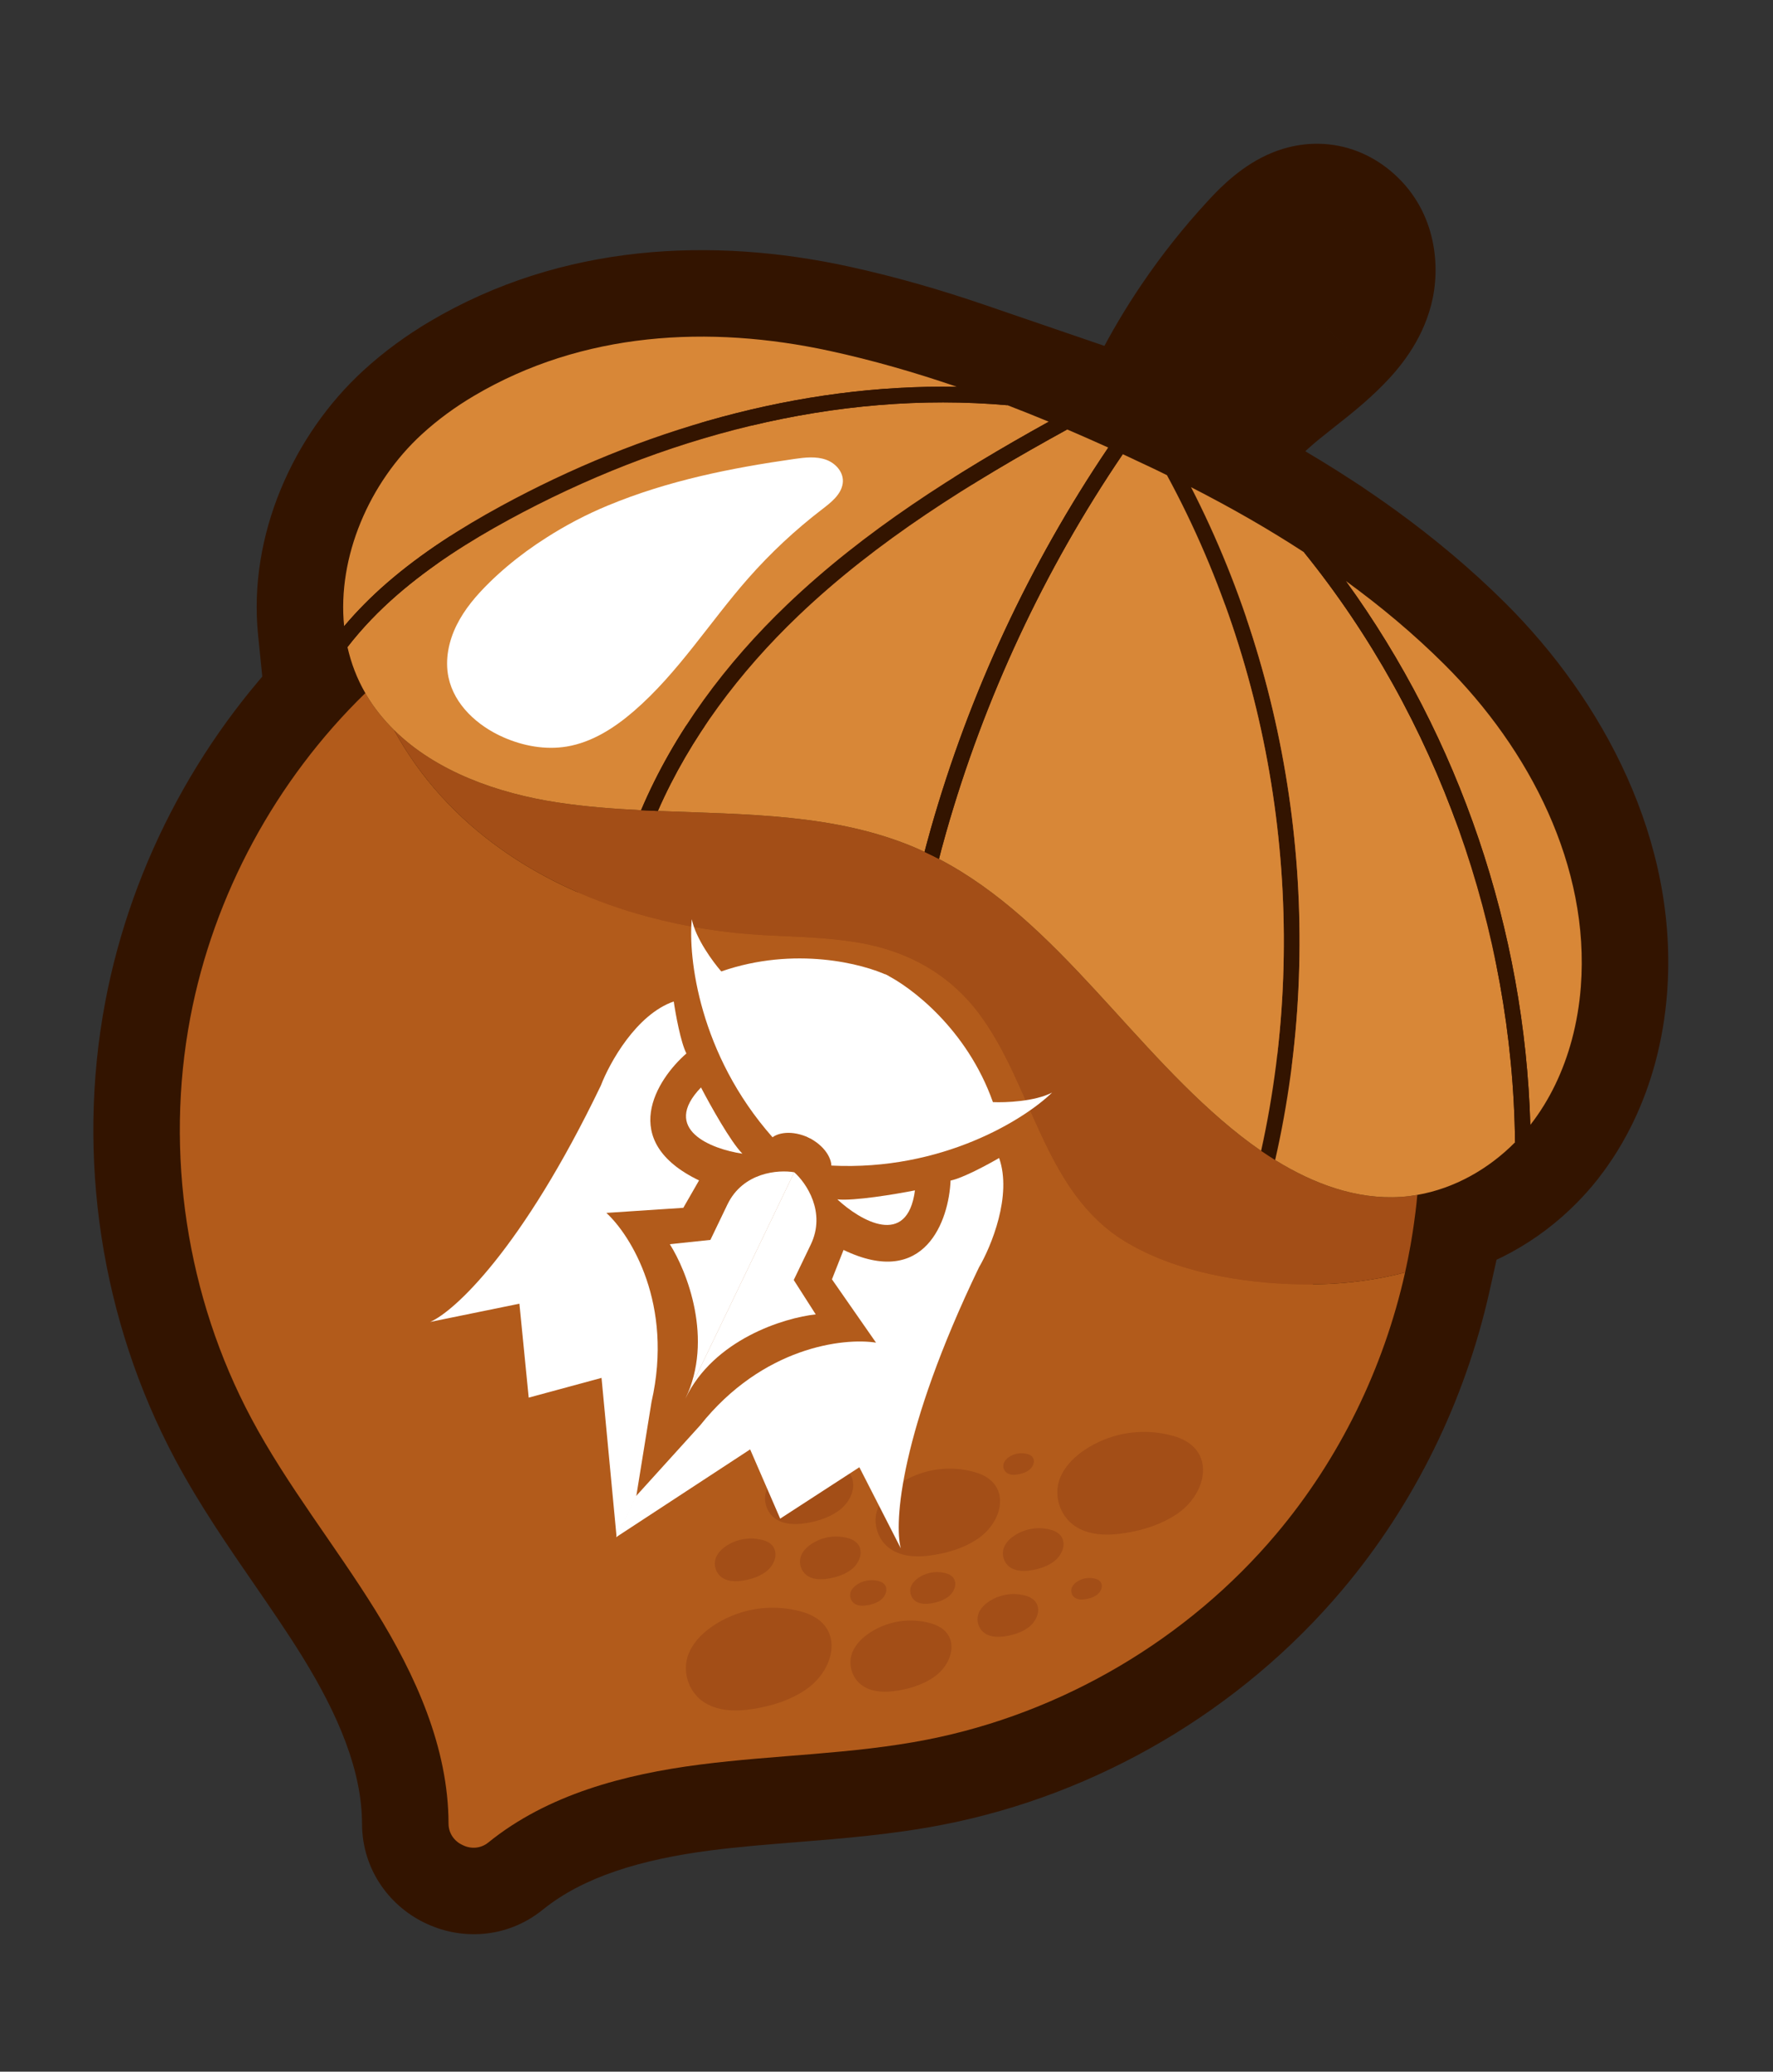 <svg width="107" height="125" viewBox="0 0 107 125" fill="none" xmlns="http://www.w3.org/2000/svg">
<rect x="0" y="0" width="107" height="125" fill="#333333" stroke="none"/>
<mask id="path-1-outside-1_1_4300" maskUnits="userSpaceOnUse" x="-7.208" y="-7.348" width="120.631" height="139.015" fill="black">
<rect fill="white" x="-7.208" y="-7.348" width="120.631" height="139.015"/>
<path fill-rule="evenodd" clip-rule="evenodd" d="M76.108 69.441C76.386 69.631 76.668 69.816 76.955 69.994L76.955 69.994C76.668 69.816 76.386 69.632 76.108 69.441C75.694 69.156 75.29 68.86 74.899 68.554C72.211 66.448 69.872 63.88 67.543 61.322C64.224 57.678 60.925 54.055 56.667 51.828C56.382 51.679 56.092 51.538 55.797 51.401L55.719 51.365L55.719 51.365C55.581 51.3 55.442 51.236 55.3 51.175C51.005 49.33 46.307 49.166 41.587 49.001L41.586 49.001C40.958 48.979 40.33 48.957 39.702 48.931C39.364 48.917 39.027 48.902 38.689 48.885C36.997 48.801 35.312 48.672 33.652 48.42C30.047 47.874 26.325 46.559 23.785 44.053L23.784 44.052C26.325 46.559 30.047 47.874 33.652 48.42C35.312 48.672 36.997 48.801 38.689 48.885L38.69 48.885C39.027 48.902 39.364 48.917 39.702 48.931L39.702 48.931C40.33 48.957 40.959 48.979 41.587 49.001L41.588 49.001C46.307 49.166 51.006 49.33 55.3 51.175C55.442 51.236 55.58 51.3 55.719 51.365L55.797 51.401C55.812 51.344 55.827 51.287 55.841 51.229C55.863 51.145 55.884 51.06 55.907 50.976C55.995 50.646 56.086 50.317 56.179 49.99C58.501 41.826 62.131 34.038 66.884 27.006C66.063 26.634 65.237 26.269 64.404 25.913L64.404 25.913C64.034 25.755 63.663 25.599 63.291 25.444L63.291 25.444C62.467 25.103 61.639 24.772 60.807 24.452C59.795 24.063 58.778 23.691 57.754 23.34L57.754 23.34C55.225 22.474 52.661 21.734 50.078 21.174C42.781 19.591 35.149 20.016 28.609 23.882C27.487 24.545 26.427 25.315 25.464 26.196C22.286 29.105 20.347 33.612 20.768 37.784L20.768 37.784C20.811 38.207 20.878 38.627 20.971 39.042C21.186 40.006 21.541 40.941 22.047 41.82C16.647 47.071 12.888 53.998 11.484 61.401C9.936 69.569 11.259 78.252 15.171 85.587C16.48 88.042 18.058 90.334 19.638 92.627L19.638 92.628C20.668 94.123 21.698 95.618 22.653 97.159C25.075 101.064 27.058 105.435 27.069 110.03C27.07 110.629 27.43 111.107 27.923 111.328C28.405 111.571 29.004 111.548 29.469 111.172C33.039 108.278 37.681 107.057 42.238 106.47C44.036 106.238 45.846 106.093 47.655 105.948C50.431 105.725 53.206 105.503 55.936 104.968C64.094 103.37 71.664 98.915 77.021 92.558C80.838 88.029 83.505 82.555 84.797 76.776L84.797 76.776L84.799 76.765C84.918 76.233 85.024 75.698 85.12 75.162C85.136 75.073 85.151 74.985 85.166 74.896C85.227 74.54 85.282 74.182 85.332 73.824C85.367 73.579 85.4 73.333 85.43 73.086C85.452 72.903 85.472 72.72 85.492 72.536C85.507 72.39 85.521 72.243 85.534 72.097C87.761 71.712 89.831 70.543 91.432 68.924C91.739 68.613 92.031 68.288 92.302 67.947C92.311 67.935 92.32 67.922 92.329 67.91L92.329 67.909L92.329 67.909L92.329 67.909L92.341 67.893C92.346 67.887 92.35 67.882 92.354 67.876C93.538 66.36 94.362 64.593 94.862 62.731C95.142 61.684 95.321 60.608 95.403 59.53C95.959 52.289 92.317 45.214 87.169 40.092C85.32 38.252 83.32 36.581 81.215 35.051C80.388 34.45 79.544 33.873 78.688 33.315L78.688 33.315C76.493 31.884 74.209 30.586 71.879 29.396C71.728 29.319 71.578 29.243 71.427 29.167L71.426 29.167L71.401 29.155C72.201 26.903 73.615 24.874 75.381 23.256C75.992 22.696 76.644 22.182 77.296 21.669C78.155 20.992 79.013 20.316 79.775 19.535C80.457 18.838 81.072 18.033 81.319 17.089C81.566 16.146 81.378 15.042 80.655 14.388C79.219 13.09 77.682 14.638 76.724 15.672C75.442 17.058 74.266 18.542 73.207 20.106C71.535 22.576 70.161 25.247 69.119 28.042L69.288 28.122L69.289 28.123L69.29 28.123C69.454 28.201 69.619 28.279 69.783 28.357C69.862 28.395 69.942 28.434 70.021 28.473C69.942 28.434 69.862 28.395 69.783 28.357C69.626 28.282 69.469 28.208 69.311 28.133L69.119 28.042C68.667 27.828 68.214 27.616 67.758 27.405L67.758 27.405C67.468 27.271 67.176 27.138 66.884 27.006C62.131 34.038 58.501 41.826 56.179 49.99C56.086 50.317 55.995 50.646 55.907 50.977C55.884 51.06 55.863 51.145 55.842 51.229L55.842 51.229L55.842 51.229L55.842 51.229L55.842 51.229L55.842 51.229L55.842 51.229L55.842 51.229L55.841 51.229L55.841 51.229L55.841 51.229L55.841 51.229L55.841 51.229C55.827 51.287 55.812 51.344 55.798 51.401C56.092 51.537 56.382 51.679 56.667 51.828L56.667 51.828C60.925 54.055 64.224 57.678 67.543 61.322L67.543 61.322C69.872 63.88 72.211 66.448 74.899 68.553C75.29 68.86 75.694 69.156 76.108 69.441Z"/>
</mask>
<path fill-rule="evenodd" clip-rule="evenodd" d="M76.108 69.441C76.386 69.631 76.668 69.816 76.955 69.994L76.955 69.994C76.668 69.816 76.386 69.632 76.108 69.441C75.694 69.156 75.29 68.86 74.899 68.554C72.211 66.448 69.872 63.88 67.543 61.322C64.224 57.678 60.925 54.055 56.667 51.828C56.382 51.679 56.092 51.538 55.797 51.401L55.719 51.365L55.719 51.365C55.581 51.3 55.442 51.236 55.3 51.175C51.005 49.33 46.307 49.166 41.587 49.001L41.586 49.001C40.958 48.979 40.33 48.957 39.702 48.931C39.364 48.917 39.027 48.902 38.689 48.885C36.997 48.801 35.312 48.672 33.652 48.42C30.047 47.874 26.325 46.559 23.785 44.053L23.784 44.052C26.325 46.559 30.047 47.874 33.652 48.42C35.312 48.672 36.997 48.801 38.689 48.885L38.69 48.885C39.027 48.902 39.364 48.917 39.702 48.931L39.702 48.931C40.33 48.957 40.959 48.979 41.587 49.001L41.588 49.001C46.307 49.166 51.006 49.33 55.3 51.175C55.442 51.236 55.58 51.3 55.719 51.365L55.797 51.401C55.812 51.344 55.827 51.287 55.841 51.229C55.863 51.145 55.884 51.06 55.907 50.976C55.995 50.646 56.086 50.317 56.179 49.99C58.501 41.826 62.131 34.038 66.884 27.006C66.063 26.634 65.237 26.269 64.404 25.913L64.404 25.913C64.034 25.755 63.663 25.599 63.291 25.444L63.291 25.444C62.467 25.103 61.639 24.772 60.807 24.452C59.795 24.063 58.778 23.691 57.754 23.34L57.754 23.34C55.225 22.474 52.661 21.734 50.078 21.174C42.781 19.591 35.149 20.016 28.609 23.882C27.487 24.545 26.427 25.315 25.464 26.196C22.286 29.105 20.347 33.612 20.768 37.784L20.768 37.784C20.811 38.207 20.878 38.627 20.971 39.042C21.186 40.006 21.541 40.941 22.047 41.82C16.647 47.071 12.888 53.998 11.484 61.401C9.936 69.569 11.259 78.252 15.171 85.587C16.48 88.042 18.058 90.334 19.638 92.627L19.638 92.628C20.668 94.123 21.698 95.618 22.653 97.159C25.075 101.064 27.058 105.435 27.069 110.03C27.07 110.629 27.43 111.107 27.923 111.328C28.405 111.571 29.004 111.548 29.469 111.172C33.039 108.278 37.681 107.057 42.238 106.47C44.036 106.238 45.846 106.093 47.655 105.948C50.431 105.725 53.206 105.503 55.936 104.968C64.094 103.37 71.664 98.915 77.021 92.558C80.838 88.029 83.505 82.555 84.797 76.776L84.797 76.776L84.799 76.765C84.918 76.233 85.024 75.698 85.12 75.162C85.136 75.073 85.151 74.985 85.166 74.896C85.227 74.54 85.282 74.182 85.332 73.824C85.367 73.579 85.4 73.333 85.43 73.086C85.452 72.903 85.472 72.72 85.492 72.536C85.507 72.39 85.521 72.243 85.534 72.097C87.761 71.712 89.831 70.543 91.432 68.924C91.739 68.613 92.031 68.288 92.302 67.947C92.311 67.935 92.32 67.922 92.329 67.91L92.329 67.909L92.329 67.909L92.329 67.909L92.341 67.893C92.346 67.887 92.35 67.882 92.354 67.876C93.538 66.36 94.362 64.593 94.862 62.731C95.142 61.684 95.321 60.608 95.403 59.53C95.959 52.289 92.317 45.214 87.169 40.092C85.32 38.252 83.32 36.581 81.215 35.051C80.388 34.45 79.544 33.873 78.688 33.315L78.688 33.315C76.493 31.884 74.209 30.586 71.879 29.396C71.728 29.319 71.578 29.243 71.427 29.167L71.426 29.167L71.401 29.155C72.201 26.903 73.615 24.874 75.381 23.256C75.992 22.696 76.644 22.182 77.296 21.669C78.155 20.992 79.013 20.316 79.775 19.535C80.457 18.838 81.072 18.033 81.319 17.089C81.566 16.146 81.378 15.042 80.655 14.388C79.219 13.09 77.682 14.638 76.724 15.672C75.442 17.058 74.266 18.542 73.207 20.106C71.535 22.576 70.161 25.247 69.119 28.042L69.288 28.122L69.289 28.123L69.29 28.123C69.454 28.201 69.619 28.279 69.783 28.357C69.862 28.395 69.942 28.434 70.021 28.473C69.942 28.434 69.862 28.395 69.783 28.357C69.626 28.282 69.469 28.208 69.311 28.133L69.119 28.042C68.667 27.828 68.214 27.616 67.758 27.405L67.758 27.405C67.468 27.271 67.176 27.138 66.884 27.006C62.131 34.038 58.501 41.826 56.179 49.99C56.086 50.317 55.995 50.646 55.907 50.977C55.884 51.06 55.863 51.145 55.842 51.229L55.842 51.229L55.842 51.229L55.842 51.229L55.842 51.229L55.842 51.229L55.842 51.229L55.842 51.229L55.841 51.229L55.841 51.229L55.841 51.229L55.841 51.229L55.841 51.229C55.827 51.287 55.812 51.344 55.798 51.401C56.092 51.537 56.382 51.679 56.667 51.828L56.667 51.828C60.925 54.055 64.224 57.678 67.543 61.322L67.543 61.322C69.872 63.88 72.211 66.448 74.899 68.553C75.29 68.86 75.694 69.156 76.108 69.441Z" fill="#A34E17"/>
<path d="M76.955 69.994L81.583 72.406L83.823 68.109L79.704 65.557L76.955 69.994ZM76.108 69.441L79.065 65.139L79.064 65.139L76.108 69.441ZM76.955 69.994L74.206 74.431L78.985 77.391L81.583 72.406L76.955 69.994ZM76.108 69.441L79.065 65.139L79.064 65.139L76.108 69.441ZM74.899 68.554L78.117 64.445L78.117 64.445L74.899 68.554ZM67.543 61.322L71.402 57.808L71.402 57.808L67.543 61.322ZM56.667 51.828L54.248 56.453L54.248 56.453L56.667 51.828ZM55.797 51.401L53.599 56.135L53.604 56.137L55.797 51.401ZM55.719 51.365L53.473 56.076L53.497 56.088L53.521 56.099L55.719 51.365ZM55.719 51.365L57.965 46.654L57.943 46.643L57.92 46.632L55.719 51.365ZM55.3 51.175L57.361 46.38L57.361 46.38L55.3 51.175ZM41.587 49.001L41.769 43.785L41.76 43.785L41.751 43.784L41.587 49.001ZM41.586 49.001L41.404 54.217L41.413 54.218L41.423 54.218L41.586 49.001ZM39.702 48.931L39.486 54.146L39.487 54.146L39.702 48.931ZM38.689 48.885L38.429 54.098L38.429 54.098L38.689 48.885ZM33.652 48.42L32.87 53.581L32.87 53.581L33.652 48.42ZM23.785 44.053L19.205 46.557L19.573 47.23L20.119 47.768L23.785 44.053ZM23.784 44.052L27.45 40.337L19.205 46.556L23.784 44.052ZM33.652 48.42L32.87 53.581L32.87 53.581L33.652 48.42ZM38.689 48.885L38.429 54.098L42.045 54.279L43.481 50.955L38.689 48.885ZM38.69 48.885L38.95 43.672L35.334 43.491L33.898 46.815L38.69 48.885ZM39.702 48.931L39.487 54.146L43.06 54.293L44.487 51.015L39.702 48.931ZM39.702 48.931L39.917 43.716L36.344 43.569L34.917 46.847L39.702 48.931ZM41.587 49.001L41.405 54.217L41.414 54.217L41.423 54.218L41.587 49.001ZM41.588 49.001L41.77 43.785L41.761 43.785L41.751 43.784L41.588 49.001ZM55.3 51.175L53.24 55.97L53.24 55.971L55.3 51.175ZM55.719 51.365L53.519 56.097L53.52 56.098L55.719 51.365ZM55.797 51.401L53.599 56.135L59.276 58.772L60.849 52.713L55.797 51.401ZM55.841 51.229L50.781 49.952L50.781 49.952L55.841 51.229ZM56.179 49.99L61.2 51.417L61.2 51.417L56.179 49.99ZM66.884 27.006L71.208 29.928L74.671 24.805L69.039 22.252L66.884 27.006ZM64.404 25.913L66.456 21.114L64.125 20.118L61.901 21.334L64.404 25.913ZM64.404 25.913L62.353 30.713L64.684 31.709L66.908 30.493L64.404 25.913ZM63.291 25.444L65.29 20.623L62.975 19.663L60.778 20.87L63.291 25.444ZM63.291 25.444L61.291 30.265L63.606 31.226L65.803 30.019L63.291 25.444ZM60.807 24.452L62.679 19.58L62.679 19.58L60.807 24.452ZM57.754 23.34L55.145 18.82L45.204 24.559L56.063 28.278L57.754 23.34ZM57.754 23.34L60.364 27.86L70.305 22.121L59.445 18.402L57.754 23.34ZM50.078 21.174L48.972 26.274L48.972 26.274L50.078 21.174ZM28.609 23.882L25.953 19.389L25.953 19.389L28.609 23.882ZM25.464 26.196L28.988 30.046L28.988 30.046L25.464 26.196ZM20.768 37.784L15.575 38.309L17.106 53.454L25.191 40.556L20.768 37.784ZM20.768 37.784L25.961 37.26L24.432 22.113L16.346 35.012L20.768 37.784ZM20.971 39.042L26.064 37.903L26.064 37.903L20.971 39.042ZM22.047 41.82L25.686 45.562L28.597 42.732L26.57 39.214L22.047 41.82ZM11.484 61.401L6.356 60.429L6.356 60.429L11.484 61.401ZM15.171 85.587L10.565 88.043L10.565 88.043L15.171 85.587ZM19.638 92.627L15.34 95.588L15.386 95.655L15.434 95.72L19.638 92.627ZM19.638 92.628L23.936 89.667L23.89 89.6L23.842 89.535L19.638 92.628ZM22.653 97.159L18.218 99.91L18.218 99.91L22.653 97.159ZM27.069 110.03L21.849 110.042L21.849 110.042L27.069 110.03ZM27.923 111.328L30.273 106.668L30.165 106.613L30.054 106.563L27.923 111.328ZM29.469 111.172L32.754 115.227L32.755 115.227L29.469 111.172ZM42.238 106.47L41.572 101.293L41.572 101.293L42.238 106.47ZM47.655 105.948L48.072 111.151L48.072 111.151L47.655 105.948ZM55.936 104.968L56.939 110.09L56.939 110.09L55.936 104.968ZM77.021 92.558L81.012 95.922L81.012 95.922L77.021 92.558ZM84.797 76.776L89.89 77.915L91.714 69.756L83.583 71.7L84.797 76.776ZM84.797 76.776L79.693 75.682L77.958 83.777L86.01 81.852L84.797 76.776ZM84.799 76.765L79.705 75.628L79.7 75.65L79.695 75.672L84.799 76.765ZM85.12 75.162L79.983 74.238L79.981 74.245L85.12 75.162ZM85.166 74.896L90.311 75.779L90.311 75.776L85.166 74.896ZM85.332 73.824L90.501 74.554L90.501 74.553L85.332 73.824ZM85.43 73.086L90.612 73.71L90.612 73.709L85.43 73.086ZM85.492 72.536L90.682 73.081L90.682 73.079L85.492 72.536ZM85.534 72.097L84.645 66.954L80.703 67.635L80.337 71.619L85.534 72.097ZM91.432 68.924L95.144 72.593L95.144 72.593L91.432 68.924ZM92.302 67.947L88.211 64.704L88.21 64.706L92.302 67.947ZM92.329 67.91L88.207 64.708L88.156 64.774L88.107 64.841L92.329 67.91ZM92.329 67.909L88.207 64.708L92.329 67.909ZM92.329 67.909L96.452 71.111L92.329 67.909ZM92.329 67.909L96.452 71.111L96.5 71.048L96.546 70.985L92.329 67.909ZM92.341 67.893L88.142 64.793L88.133 64.805L88.125 64.817L92.341 67.893ZM92.354 67.876L88.24 64.664L88.236 64.669L92.354 67.876ZM94.862 62.731L99.903 64.082L99.903 64.082L94.862 62.731ZM95.403 59.53L90.199 59.13L90.199 59.13L95.403 59.53ZM87.169 40.092L90.851 36.392L90.851 36.392L87.169 40.092ZM81.215 35.051L84.283 30.829L84.283 30.829L81.215 35.051ZM78.688 33.315L74.636 36.605L75.152 37.24L75.838 37.687L78.688 33.315ZM78.688 33.315L82.74 30.024L82.224 29.389L81.538 28.942L78.688 33.315ZM71.879 29.396L69.505 34.044L69.505 34.044L71.879 29.396ZM71.427 29.167L73.772 24.505L73.769 24.503L71.427 29.167ZM71.426 29.167L69.081 33.83L69.084 33.831L71.426 29.167ZM71.401 29.155L66.483 27.407L64.941 31.748L69.056 33.817L71.401 29.155ZM75.381 23.256L78.908 27.104L78.908 27.104L75.381 23.256ZM77.296 21.669L80.527 25.768L80.527 25.768L77.296 21.669ZM79.775 19.535L76.043 15.887L76.042 15.888L79.775 19.535ZM81.319 17.089L76.269 15.768L76.269 15.769L81.319 17.089ZM80.655 14.388L84.156 10.518L84.156 10.517L80.655 14.388ZM76.724 15.672L72.893 12.127L72.893 12.127L76.724 15.672ZM73.207 20.106L77.529 23.032L77.529 23.032L73.207 20.106ZM69.119 28.042L64.228 26.219L62.554 30.711L66.887 32.76L69.119 28.042ZM69.288 28.122L71.527 23.408L71.52 23.404L69.288 28.122ZM69.289 28.123L67.05 32.838L67.063 32.843L69.289 28.123ZM69.29 28.123L71.52 23.404L71.516 23.402L69.29 28.123ZM69.783 28.357L72.041 23.651L72.04 23.651L69.783 28.357ZM70.021 28.473L67.731 33.163L72.312 23.783L70.021 28.473ZM69.783 28.357L67.526 33.063L67.526 33.064L69.783 28.357ZM69.311 28.133L67.079 32.851L67.08 32.852L69.311 28.133ZM69.119 28.042L66.883 32.759L66.886 32.76L69.119 28.042ZM67.758 27.405L63.454 24.454L59.958 29.552L65.57 32.144L67.758 27.405ZM67.758 27.405L72.063 30.357L75.559 25.259L69.947 22.667L67.758 27.405ZM66.884 27.006L69.039 22.252L65.026 20.433L62.56 24.083L66.884 27.006ZM56.179 49.99L61.2 51.417L61.2 51.417L56.179 49.99ZM55.907 50.977L60.948 52.327L60.948 52.327L55.907 50.977ZM55.842 51.229L60.883 52.58L60.893 52.543L60.902 52.507L55.842 51.229ZM55.842 51.229L60.883 52.58L60.883 52.58L55.842 51.229ZM55.842 51.229L50.8 49.878L50.8 49.878L55.842 51.229ZM55.842 51.229L60.883 52.58L60.883 52.58L55.842 51.229ZM55.842 51.229L60.883 52.58L55.842 51.229ZM55.842 51.229L50.8 49.878L55.842 51.229ZM55.841 51.229L50.8 49.879L55.841 51.229ZM55.841 51.229L50.8 49.879L50.79 49.915L50.781 49.952L55.841 51.229ZM55.798 51.401L50.746 50.09L49.651 54.306L53.604 56.137L55.798 51.401ZM56.667 51.828L61.709 53.179L62.791 49.14L59.086 47.203L56.667 51.828ZM56.667 51.828L51.626 50.477L50.544 54.515L54.248 56.453L56.667 51.828ZM67.543 61.322L71.648 58.099L71.531 57.949L71.402 57.808L67.543 61.322ZM67.543 61.322L63.437 64.545L63.555 64.695L63.684 64.837L67.543 61.322ZM74.899 68.553L71.68 72.662L71.681 72.663L74.899 68.553ZM79.704 65.557C79.491 65.425 79.278 65.286 79.065 65.139L73.152 73.742C73.494 73.977 73.846 74.207 74.206 74.431L79.704 65.557ZM81.583 72.406L81.583 72.406L72.327 67.582L72.326 67.582L81.583 72.406ZM73.152 73.742C73.494 73.977 73.845 74.207 74.206 74.431L79.704 65.557C79.491 65.425 79.278 65.286 79.065 65.139L73.152 73.742ZM71.68 72.662C72.161 73.039 72.653 73.399 73.152 73.742L79.064 65.139C78.736 64.913 78.419 64.681 78.117 64.445L71.68 72.662ZM63.684 64.836C65.959 67.335 68.588 70.241 71.68 72.663L78.117 64.445C75.834 62.656 73.785 60.425 71.402 57.808L63.684 64.836ZM54.248 56.453C57.546 58.178 60.242 61.057 63.684 64.836L71.402 57.808C68.205 54.298 64.304 49.932 59.086 47.203L54.248 56.453ZM53.604 56.137C53.838 56.246 54.051 56.35 54.248 56.453L59.086 47.203C58.713 47.008 58.345 46.829 57.991 46.665L53.604 56.137ZM53.521 56.099L53.599 56.135L57.996 46.668L57.918 46.632L53.521 56.099ZM53.473 56.076L53.473 56.076L57.966 46.654L57.965 46.654L53.473 56.076ZM53.24 55.971C53.299 55.996 53.369 56.028 53.519 56.098L57.92 46.632C57.792 46.573 57.584 46.476 57.361 46.38L53.24 55.971ZM41.405 54.217C46.309 54.388 49.997 54.577 53.24 55.971L57.361 46.38C52.014 44.082 46.305 43.943 41.769 43.785L41.405 54.217ZM41.423 54.218L41.424 54.218L41.751 43.784L41.75 43.784L41.423 54.218ZM39.487 54.146C40.134 54.173 40.779 54.195 41.404 54.217L41.768 43.785C41.137 43.763 40.525 43.742 39.917 43.716L39.487 54.146ZM38.429 54.098C38.782 54.116 39.134 54.132 39.486 54.146L39.918 43.716C39.594 43.703 39.271 43.688 38.95 43.672L38.429 54.098ZM32.87 53.581C34.776 53.87 36.656 54.01 38.429 54.098L38.95 43.672C37.338 43.592 35.848 43.474 34.434 43.26L32.87 53.581ZM20.119 47.768C23.763 51.363 28.722 52.952 32.87 53.581L34.434 43.26C31.371 42.795 28.887 41.755 27.45 40.337L20.119 47.768ZM19.205 46.556L19.205 46.557L28.364 41.549L28.364 41.548L19.205 46.556ZM34.435 43.26C31.371 42.795 28.887 41.755 27.45 40.337L20.119 47.768C23.762 51.363 28.722 52.952 32.87 53.581L34.435 43.26ZM38.95 43.672C37.338 43.592 35.848 43.474 34.434 43.26L32.87 53.581C34.776 53.87 36.657 54.009 38.429 54.098L38.95 43.672ZM33.898 46.815L33.898 46.815L43.481 50.955L43.481 50.955L33.898 46.815ZM39.917 43.716C39.594 43.703 39.272 43.688 38.95 43.672L38.428 54.098C38.782 54.115 39.135 54.132 39.487 54.146L39.917 43.716ZM34.917 46.847L34.917 46.847L44.487 51.015L44.487 51.015L34.917 46.847ZM41.769 43.785C41.138 43.763 40.526 43.741 39.917 43.716L39.487 54.146C40.134 54.173 40.779 54.195 41.405 54.217L41.769 43.785ZM41.751 43.784L41.75 43.784L41.423 54.218L41.424 54.218L41.751 43.784ZM57.361 46.38C52.014 44.082 46.305 43.943 41.77 43.785L41.406 54.217C46.31 54.388 49.997 54.577 53.24 55.97L57.361 46.38ZM57.92 46.632C57.792 46.573 57.584 46.476 57.361 46.38L53.24 55.971C53.299 55.996 53.369 56.028 53.519 56.097L57.92 46.632ZM57.996 46.668L57.918 46.631L53.52 56.098L53.599 56.135L57.996 46.668ZM50.781 49.952C50.766 50.012 50.755 50.052 50.746 50.09L60.849 52.713C60.869 52.636 60.888 52.562 60.902 52.507L50.781 49.952ZM50.865 49.626C50.831 49.752 50.801 49.873 50.781 49.952L60.902 52.507C60.925 52.417 60.937 52.369 60.948 52.327L50.865 49.626ZM51.159 48.562C51.059 48.912 50.961 49.267 50.865 49.626L60.948 52.327C61.029 52.026 61.113 51.722 61.2 51.417L51.159 48.562ZM62.56 24.083C57.498 31.572 53.632 39.864 51.159 48.562L61.2 51.417C63.369 43.787 66.764 36.504 71.208 29.928L62.56 24.083ZM62.353 30.713C63.149 31.053 63.941 31.402 64.729 31.759L69.039 22.252C68.186 21.865 67.325 21.485 66.456 21.114L62.353 30.713ZM66.908 30.493L66.908 30.493L61.901 21.334L61.9 21.334L66.908 30.493ZM61.291 30.266C61.646 30.413 62 30.562 62.353 30.713L66.456 21.114C66.068 20.948 65.68 20.785 65.29 20.623L61.291 30.266ZM65.803 30.019L65.803 30.019L60.778 20.87L60.778 20.87L65.803 30.019ZM58.935 29.324C59.723 29.627 60.508 29.941 61.291 30.265L65.29 20.623C64.427 20.265 63.556 19.917 62.679 19.58L58.935 29.324ZM56.063 28.278C57.017 28.605 57.974 28.955 58.935 29.324L62.679 19.58C61.617 19.172 60.538 18.777 59.445 18.402L56.063 28.278ZM55.145 18.82L55.145 18.82L60.364 27.86L60.364 27.86L55.145 18.82ZM48.972 26.274C51.325 26.785 53.692 27.466 56.063 28.278L59.445 18.402C56.757 17.482 53.997 16.683 51.184 16.073L48.972 26.274ZM31.265 28.375C36.355 25.366 42.548 24.881 48.972 26.274L51.184 16.073C43.014 14.301 33.944 14.666 25.953 19.389L31.265 28.375ZM28.988 30.046C29.661 29.43 30.425 28.872 31.265 28.375L25.953 19.389C24.549 20.219 23.193 21.2 21.941 22.346L28.988 30.046ZM25.961 37.259C25.726 34.928 26.869 31.985 28.988 30.046L21.941 22.346C17.703 26.224 14.968 32.296 15.575 38.309L25.961 37.259ZM16.346 35.012L16.346 35.012L25.191 40.556L25.191 40.556L16.346 35.012ZM26.064 37.903C26.019 37.7 25.984 37.486 25.961 37.26L15.575 38.308C15.638 38.929 15.737 39.554 15.877 40.18L26.064 37.903ZM26.57 39.214C26.338 38.812 26.17 38.376 26.064 37.903L15.877 40.18C16.202 41.636 16.743 43.069 17.525 44.426L26.57 39.214ZM16.612 62.373C17.813 56.039 21.045 50.075 25.686 45.562L18.409 38.078C12.25 44.067 7.962 51.957 6.356 60.429L16.612 62.373ZM19.776 83.132C16.424 76.846 15.285 69.372 16.612 62.373L6.356 60.429C4.586 69.766 6.094 79.658 10.565 88.043L19.776 83.132ZM23.936 89.667C22.328 87.332 20.923 85.282 19.776 83.132L10.565 88.043C12.037 90.803 13.788 93.336 15.34 95.588L23.936 89.667ZM23.842 89.535L23.842 89.535L15.434 95.72L15.434 95.721L23.842 89.535ZM27.089 94.408C26.056 92.743 24.954 91.144 23.936 89.667L15.34 95.588C16.381 97.1 17.339 98.493 18.218 99.91L27.089 94.408ZM32.288 110.019C32.275 103.976 29.69 98.602 27.089 94.408L18.218 99.91C20.461 103.527 21.842 106.894 21.849 110.042L32.288 110.019ZM30.054 106.563C31.253 107.1 32.284 108.371 32.288 110.019L21.849 110.042C21.855 112.887 23.607 115.115 25.792 116.093L30.054 106.563ZM26.183 107.116C27.463 106.079 29.099 106.076 30.273 106.668L25.573 115.988C27.712 117.067 30.544 117.017 32.754 115.227L26.183 107.116ZM41.572 101.293C36.677 101.924 30.877 103.312 26.183 107.117L32.755 115.227C35.201 113.245 38.684 112.19 42.905 111.646L41.572 101.293ZM47.237 100.745C45.449 100.889 43.515 101.043 41.572 101.293L42.905 111.646C44.558 111.434 46.242 111.297 48.072 111.151L47.237 100.745ZM54.933 99.846C52.542 100.314 50.063 100.519 47.237 100.745L48.072 111.151C50.798 110.932 53.87 110.691 56.939 110.09L54.933 99.846ZM73.03 89.195C68.439 94.642 61.924 98.477 54.933 99.846L56.939 110.09C66.265 108.264 74.889 103.188 81.012 95.922L73.03 89.195ZM79.703 75.637C78.589 80.621 76.29 85.326 73.03 89.195L81.012 95.922C85.386 90.731 88.421 84.489 89.89 77.915L79.703 75.637ZM86.01 81.852L86.01 81.852L83.583 71.7L83.583 71.7L86.01 81.852ZM79.695 75.672L79.693 75.682L89.9 77.87L89.902 77.859L79.695 75.672ZM79.981 74.245C79.898 74.715 79.806 75.176 79.705 75.628L89.893 77.902C90.029 77.29 90.15 76.682 90.258 76.078L79.981 74.245ZM80.022 74.014C80.01 74.086 79.997 74.16 79.983 74.238L90.257 76.085C90.274 75.986 90.293 75.884 90.311 75.779L80.022 74.014ZM80.164 73.095C80.119 73.415 80.072 73.721 80.022 74.017L90.311 75.776C90.382 75.359 90.445 74.95 90.501 74.554L80.164 73.095ZM80.248 72.463C80.224 72.663 80.196 72.873 80.164 73.095L90.501 74.553C90.538 74.285 90.576 74.002 90.612 73.71L80.248 72.463ZM80.301 71.991C80.284 72.15 80.266 72.308 80.248 72.464L90.612 73.709C90.637 73.498 90.66 73.289 90.682 73.081L80.301 71.991ZM80.337 71.619C80.324 71.756 80.312 71.878 80.3 71.993L90.682 73.079C90.701 72.902 90.717 72.731 90.732 72.575L80.337 71.619ZM87.721 65.254C86.79 66.196 85.676 66.775 84.645 66.954L86.423 77.24C89.846 76.648 92.872 74.891 95.144 72.593L87.721 65.254ZM88.21 64.706C88.073 64.879 87.911 65.062 87.721 65.254L95.144 72.593C95.568 72.164 95.989 71.697 96.393 71.187L88.21 64.706ZM88.107 64.841C88.099 64.852 88.111 64.836 88.125 64.817C88.141 64.795 88.171 64.755 88.211 64.704L96.392 71.189C96.441 71.126 96.481 71.074 96.506 71.04C96.529 71.008 96.55 70.98 96.551 70.978L88.107 64.841ZM88.207 64.708L88.207 64.708L96.451 71.111L96.451 71.111L88.207 64.708ZM88.207 64.708L88.207 64.708L96.451 71.111L96.452 71.111L88.207 64.708ZM88.207 64.708L88.207 64.708L96.452 71.111L96.452 71.111L88.207 64.708ZM88.125 64.817L88.113 64.833L96.546 70.985L96.558 70.969L88.125 64.817ZM88.236 64.669C88.196 64.721 88.163 64.764 88.142 64.793L96.541 70.992C96.528 71.01 96.504 71.043 96.472 71.083L88.236 64.669ZM89.82 61.379C89.477 62.659 88.937 63.771 88.24 64.664L96.468 71.088C98.138 68.949 99.248 66.527 99.903 64.082L89.82 61.379ZM90.199 59.13C90.14 59.904 90.013 60.661 89.82 61.38L99.903 64.082C100.271 62.707 100.501 61.312 100.607 59.929L90.199 59.13ZM83.488 43.792C87.934 48.215 90.603 53.878 90.199 59.13L100.607 59.929C101.316 50.701 96.701 42.213 90.851 36.392L83.488 43.792ZM78.147 39.273C80.062 40.665 81.852 42.165 83.488 43.792L90.851 36.392C88.788 34.34 86.579 32.497 84.283 30.829L78.147 39.273ZM75.838 37.687C76.629 38.203 77.4 38.731 78.147 39.273L84.283 30.829C83.377 30.171 82.46 29.543 81.538 28.942L75.838 37.687ZM74.636 36.605L74.636 36.605L82.74 30.025L82.74 30.024L74.636 36.605ZM69.505 34.044C71.698 35.164 73.82 36.372 75.838 37.687L81.538 28.942C79.167 27.396 76.72 26.008 74.253 24.748L69.505 34.044ZM69.081 33.83C69.234 33.907 69.371 33.976 69.505 34.044L74.253 24.748C74.086 24.663 73.921 24.58 73.772 24.505L69.081 33.83ZM69.084 33.831L69.084 33.831L73.769 24.503L73.769 24.503L69.084 33.831ZM69.056 33.817L69.081 33.83L73.772 24.504L73.747 24.492L69.056 33.817ZM71.855 19.408C69.527 21.541 67.597 24.272 66.483 27.407L76.32 30.902C76.805 29.535 77.704 28.207 78.908 27.104L71.855 19.408ZM74.066 17.569C73.44 18.062 72.633 18.695 71.855 19.409L78.908 27.104C79.352 26.697 79.849 26.302 80.527 25.768L74.066 17.569ZM76.042 15.888C75.556 16.386 74.969 16.857 74.066 17.569L80.527 25.768C81.34 25.127 82.469 24.247 83.508 23.183L76.042 15.888ZM76.269 15.769C76.323 15.564 76.389 15.476 76.362 15.518C76.349 15.538 76.319 15.58 76.264 15.645C76.21 15.71 76.138 15.79 76.043 15.887L83.508 23.183C84.418 22.253 85.78 20.659 86.368 18.41L76.269 15.769ZM77.153 18.258C76.581 17.741 76.344 17.157 76.257 16.77C76.173 16.394 76.192 16.062 76.269 15.768L86.368 18.411C86.957 16.162 86.718 12.836 84.156 10.518L77.153 18.258ZM80.555 19.217C80.774 18.98 80.914 18.838 81.026 18.737C81.15 18.626 81.108 18.688 80.911 18.79C80.708 18.895 80.119 19.156 79.262 19.106C78.308 19.049 77.574 18.64 77.153 18.259L84.156 10.517C83.017 9.487 81.554 8.784 79.877 8.685C78.298 8.592 76.996 9.062 76.11 9.521C74.502 10.353 73.308 11.679 72.893 12.127L80.555 19.217ZM77.529 23.032C78.441 21.684 79.454 20.407 80.555 19.217L72.893 12.127C71.43 13.709 70.09 15.4 68.885 17.18L77.529 23.032ZM74.009 29.866C74.908 27.456 76.091 25.155 77.529 23.032L68.885 17.18C66.978 19.996 65.414 23.038 64.228 26.219L74.009 29.866ZM71.52 23.404L71.351 23.324L66.887 32.76L67.057 32.84L71.52 23.404ZM71.528 23.408L71.527 23.408L67.05 32.837L67.05 32.838L71.528 23.408ZM71.516 23.402L71.516 23.402L67.063 32.843L67.063 32.844L71.516 23.402ZM72.04 23.651C71.861 23.565 71.683 23.481 71.52 23.404L67.059 32.842C67.226 32.92 67.377 32.992 67.526 33.063L72.04 23.651ZM72.312 23.783C72.226 23.741 72.135 23.697 72.041 23.651L67.525 33.063C67.59 33.094 67.658 33.127 67.731 33.163L72.312 23.783ZM67.526 33.064C67.591 33.095 67.659 33.127 67.731 33.163L72.311 23.783C72.225 23.741 72.134 23.696 72.039 23.651L67.526 33.064ZM67.08 32.852C67.24 32.927 67.384 32.995 67.526 33.063L72.04 23.651C71.868 23.569 71.697 23.488 71.542 23.415L67.08 32.852ZM66.886 32.76L67.079 32.851L71.543 23.415L71.351 23.324L66.886 32.76ZM65.57 32.144C66.008 32.346 66.446 32.551 66.883 32.759L71.354 23.326C70.888 23.105 70.419 22.885 69.946 22.667L65.57 32.144ZM63.454 24.454L63.454 24.454L72.063 30.357L72.063 30.357L63.454 24.454ZM64.729 31.76C65.014 31.888 65.293 32.016 65.57 32.144L69.947 22.667C69.642 22.526 69.339 22.388 69.039 22.252L64.729 31.76ZM61.2 51.417C63.369 43.787 66.764 36.504 71.208 29.928L62.56 24.083C57.498 31.572 53.632 39.864 51.159 48.562L61.2 51.417ZM60.948 52.327C61.029 52.026 61.113 51.723 61.2 51.417L51.159 48.562C51.06 48.912 50.961 49.267 50.865 49.627L60.948 52.327ZM60.902 52.507C60.925 52.416 60.937 52.369 60.948 52.327L50.865 49.626C50.831 49.752 50.801 49.873 50.781 49.951L60.902 52.507ZM60.883 52.58L60.883 52.58L50.8 49.878L50.8 49.878L60.883 52.58ZM60.883 52.58L60.883 52.58L50.8 49.878L50.8 49.878L60.883 52.58ZM60.883 52.58L60.883 52.58L50.8 49.878L50.8 49.878L60.883 52.58ZM60.883 52.58L60.883 52.58L50.8 49.878L50.8 49.878L60.883 52.58ZM60.883 52.58L60.883 52.58L50.8 49.878L50.8 49.878L60.883 52.58ZM60.883 52.58L60.883 52.58L50.8 49.878L50.8 49.878L60.883 52.58ZM60.883 52.58L60.883 52.58L50.8 49.878L50.8 49.878L60.883 52.58ZM60.883 52.58L60.883 52.58L50.8 49.878L50.8 49.878L60.883 52.58ZM60.883 52.58L60.883 52.58L50.8 49.878L50.8 49.878L60.883 52.58ZM60.883 52.58L60.883 52.58L50.8 49.878L50.8 49.879L60.883 52.58ZM60.883 52.58L60.883 52.58L50.8 49.879L50.8 49.879L60.883 52.58ZM60.883 52.58L60.883 52.58L50.8 49.879L50.8 49.879L60.883 52.58ZM60.849 52.713C60.869 52.636 60.888 52.562 60.902 52.507L50.781 49.952C50.766 50.012 50.755 50.052 50.746 50.09L60.849 52.713ZM59.086 47.203C58.713 47.008 58.346 46.83 57.991 46.665L53.604 56.137C53.837 56.245 54.051 56.35 54.249 56.453L59.086 47.203ZM61.709 53.179L61.709 53.179L51.626 50.477L51.626 50.477L61.709 53.179ZM71.402 57.808C68.206 54.298 64.304 49.932 59.086 47.203L54.248 56.453C57.547 58.178 60.242 61.057 63.684 64.836L71.402 57.808ZM71.648 58.1L71.648 58.099L63.437 64.545L63.437 64.545L71.648 58.1ZM78.117 64.445C75.834 62.656 73.785 60.425 71.402 57.808L63.684 64.837C65.959 67.335 68.588 70.241 71.68 72.662L78.117 64.445ZM79.064 65.139C78.736 64.913 78.419 64.681 78.117 64.444L71.681 72.663C72.161 73.039 72.653 73.399 73.152 73.742L79.064 65.139Z" fill="#331400" mask="url(#path-1-outside-1_1_4300)"/>
<path d="M70.425 28.671C77.108 40.983 79.138 55.766 76.108 69.441C76.386 69.631 76.668 69.816 76.955 69.994C80.048 56.427 78.231 41.78 71.879 29.396C71.72 29.315 71.561 29.235 71.401 29.155C72.201 26.903 73.615 24.874 75.381 23.256C76.797 21.959 78.433 20.909 79.775 19.535C80.457 18.838 81.072 18.033 81.319 17.089C81.566 16.146 81.378 15.042 80.655 14.388C79.219 13.09 77.682 14.638 76.724 15.672C75.442 17.058 74.266 18.542 73.207 20.106C71.535 22.576 70.161 25.247 69.119 28.042C69.341 28.147 69.562 28.252 69.783 28.357C69.997 28.46 70.211 28.566 70.425 28.671Z" fill="#331400"/>
<path d="M67.886 74.899C62.974 71.903 62.331 65.487 59.086 61.163C57.265 58.736 54.732 57.361 51.753 56.864C49.895 56.554 48.009 56.524 46.133 56.426C43.752 56.301 41.434 55.934 39.131 55.321C32.636 53.59 26.951 49.855 23.784 44.052C23.143 43.419 22.574 42.715 22.105 41.923C22.084 41.889 22.067 41.854 22.047 41.82C16.648 47.071 12.888 53.998 11.484 61.401C9.936 69.569 11.259 78.252 15.171 85.588C17.333 89.642 20.232 93.254 22.654 97.159C25.076 101.064 27.059 105.435 27.069 110.03C27.07 110.629 27.43 111.108 27.923 111.328C28.405 111.571 29.004 111.548 29.469 111.172C33.039 108.278 37.681 107.057 42.239 106.47C46.796 105.883 51.427 105.851 55.937 104.968C64.095 103.37 71.664 98.915 77.021 92.558C80.838 88.029 83.505 82.555 84.797 76.776C82.751 77.314 80.618 77.531 78.491 77.495C74.975 77.435 70.936 76.759 67.886 74.899Z" fill="#B25B1B"/>
<path d="M85.166 74.896C85.227 74.54 85.282 74.182 85.332 73.824C85.367 73.579 85.4 73.333 85.43 73.086C85.452 72.903 85.472 72.72 85.492 72.536C85.507 72.39 85.521 72.243 85.534 72.097C85.212 72.152 84.887 72.195 84.559 72.217C81.873 72.396 79.271 71.429 76.955 69.994C76.668 69.816 76.386 69.632 76.108 69.441C75.694 69.156 75.29 68.86 74.899 68.554C68.381 63.449 63.914 55.618 56.667 51.828C56.382 51.679 56.092 51.538 55.798 51.401C55.633 51.325 55.468 51.247 55.301 51.175C50.434 49.084 45.049 49.152 39.702 48.931C39.364 48.917 39.027 48.902 38.689 48.885C36.997 48.801 35.312 48.672 33.652 48.42C30.047 47.874 26.325 46.559 23.784 44.052C26.95 49.855 32.636 53.59 39.131 55.321C41.434 55.934 43.752 56.301 46.133 56.426C48.009 56.525 49.895 56.554 51.752 56.864C54.732 57.361 57.265 58.736 59.086 61.163C62.331 65.487 62.974 71.903 67.886 74.899C70.936 76.759 74.975 77.435 78.49 77.495C80.618 77.531 82.751 77.314 84.797 76.776C84.797 76.773 84.798 76.769 84.799 76.765C84.918 76.233 85.024 75.698 85.12 75.162C85.136 75.073 85.151 74.985 85.166 74.896Z" fill="#A34E17"/>
<path d="M48.163 37.164C44.643 40.528 41.635 44.514 39.702 48.931C45.049 49.152 50.434 49.084 55.301 51.175C55.468 51.247 55.633 51.325 55.798 51.401C55.834 51.26 55.869 51.117 55.907 50.977C55.995 50.646 56.086 50.317 56.179 49.99C58.501 41.826 62.131 34.038 66.884 27.006C66.063 26.634 65.237 26.269 64.404 25.913C58.591 29.105 52.919 32.618 48.163 37.164Z" fill="#D88737"/>
<path d="M92.354 67.876C93.538 66.36 94.362 64.593 94.862 62.731C95.142 61.684 95.321 60.608 95.403 59.53C95.96 52.289 92.317 45.214 87.169 40.092C85.32 38.252 83.321 36.581 81.215 35.051C88.1 44.541 92.015 56.158 92.354 67.876Z" fill="#D88737"/>
<path d="M30.233 30.537C38.638 25.959 48.206 23.162 57.754 23.34C55.225 22.474 52.661 21.734 50.078 21.174C42.781 19.591 35.15 20.016 28.609 23.882C27.487 24.545 26.427 25.315 25.465 26.196C22.286 29.105 20.347 33.612 20.768 37.784C21.556 36.852 22.421 35.983 23.347 35.179C25.44 33.363 27.826 31.849 30.233 30.537Z" fill="#D88737"/>
<path d="M60.807 24.452C50.461 23.534 39.878 26.362 30.687 31.37C28.317 32.661 25.989 34.142 23.969 35.895C22.861 36.857 21.851 37.904 20.97 39.042C21.186 40.006 21.54 40.941 22.047 41.82C22.067 41.854 22.084 41.889 22.104 41.923C22.573 42.715 23.143 43.419 23.784 44.052C26.325 46.559 30.047 47.874 33.652 48.42C35.312 48.672 36.997 48.801 38.689 48.885C40.676 44.194 43.827 39.997 47.508 36.479C52.179 32.015 57.676 28.558 63.291 25.445C62.467 25.103 61.639 24.772 60.807 24.452Z" fill="#D88737"/>
<path d="M76.955 69.994C79.271 71.429 81.873 72.396 84.56 72.217C84.887 72.195 85.212 72.153 85.534 72.097C87.761 71.712 89.831 70.543 91.432 68.924C91.292 56.092 86.76 43.292 78.688 33.315C76.493 31.884 74.21 30.586 71.879 29.396C78.231 41.78 80.048 56.427 76.955 69.994Z" fill="#D88737"/>
<path d="M57.092 50.249C57 50.573 56.91 50.897 56.823 51.222C56.769 51.423 56.719 51.626 56.667 51.828C63.914 55.618 68.381 63.449 74.899 68.554C75.29 68.86 75.694 69.156 76.108 69.441C79.138 55.766 77.108 40.983 70.425 28.671C70.211 28.566 69.997 28.46 69.783 28.357C69.562 28.252 69.34 28.147 69.119 28.042C68.667 27.828 68.214 27.616 67.758 27.405C63.018 34.388 59.4 42.132 57.092 50.249Z" fill="#D88737"/>
<path d="M30.687 31.37C39.878 26.362 50.462 23.534 60.807 24.452C59.795 24.063 58.778 23.691 57.754 23.34C48.206 23.162 38.637 25.959 30.233 30.537C27.826 31.849 25.44 33.363 23.347 35.179C22.421 35.983 21.556 36.852 20.768 37.784C20.811 38.207 20.878 38.627 20.971 39.042C21.851 37.904 22.861 36.857 23.969 35.895C25.989 34.142 28.317 32.661 30.687 31.37Z" fill="#331400"/>
<path d="M47.508 36.479C43.827 39.997 40.677 44.194 38.689 48.885C39.027 48.902 39.364 48.917 39.702 48.931C41.635 44.514 44.643 40.528 48.163 37.164C52.919 32.618 58.591 29.105 64.404 25.913C64.034 25.755 63.663 25.599 63.291 25.444C57.676 28.558 52.179 32.015 47.508 36.479Z" fill="#331400"/>
<path d="M91.432 68.924C91.739 68.613 92.031 68.288 92.302 67.947C92.32 67.924 92.336 67.899 92.354 67.876C92.015 56.158 88.1 44.541 81.215 35.051C80.388 34.45 79.544 33.873 78.688 33.315C86.76 43.292 91.292 56.092 91.432 68.924Z" fill="#331400"/>
<path d="M56.179 49.99C56.086 50.317 55.995 50.646 55.907 50.977C55.869 51.118 55.834 51.26 55.797 51.401C56.092 51.538 56.382 51.679 56.667 51.828C56.719 51.626 56.769 51.424 56.823 51.222C56.91 50.897 57 50.573 57.092 50.249C59.4 42.132 63.018 34.388 67.758 27.405C67.468 27.271 67.176 27.138 66.884 27.006C62.131 34.038 58.501 41.826 56.179 49.99Z" fill="#331400"/>
<path d="M27.066 40.868C27.414 42.529 28.821 43.799 30.375 44.483C31.572 45.011 32.914 45.259 34.205 45.044C35.728 44.791 37.081 43.92 38.25 42.911C40.922 40.605 42.819 37.549 45.151 34.899C46.499 33.368 47.996 31.97 49.614 30.73C50.125 30.338 50.763 29.852 50.858 29.166C50.948 28.517 50.445 27.956 49.864 27.743C49.258 27.521 48.583 27.6 47.959 27.689C44.096 28.24 40.318 28.997 36.695 30.497C35.406 31.03 34.162 31.68 32.986 32.433C32.154 32.96 31.356 33.541 30.604 34.176C30.232 34.49 29.871 34.818 29.524 35.159C28.752 35.917 28.037 36.751 27.557 37.72C27.076 38.69 26.845 39.809 27.066 40.868Z" fill="white"/>
<path d="M46.217 90.051C46.07 90.597 46.275 91.221 46.716 91.575C47.179 91.946 47.822 92.003 48.411 91.933C49.157 91.845 49.949 91.62 50.577 91.18C51.285 90.684 51.665 89.83 51.416 89.17C51.285 88.82 50.976 88.525 50.445 88.367C49.664 88.135 48.81 88.158 48.043 88.429C47.305 88.689 46.432 89.252 46.217 90.051Z" fill="#A34E17"/>
<path d="M58.875 88.839C57.773 88.512 56.568 88.543 55.484 88.926C54.444 89.294 53.212 90.087 52.908 91.215C52.701 91.986 52.989 92.867 53.612 93.366C54.266 93.89 55.173 93.97 56.005 93.872C57.057 93.747 58.175 93.43 59.062 92.808C60.06 92.109 60.597 90.903 60.246 89.972C60.06 89.478 59.624 89.061 58.875 88.839Z" fill="#A34E17"/>
<path d="M48.456 97.269C47.166 96.886 45.756 96.923 44.487 97.371C43.269 97.802 41.826 98.73 41.471 100.05C41.229 100.953 41.566 101.984 42.295 102.569C43.06 103.182 44.123 103.276 45.096 103.161C46.328 103.015 47.636 102.643 48.675 101.915C49.843 101.097 50.472 99.685 50.061 98.595C49.843 98.017 49.333 97.53 48.456 97.269Z" fill="#A34E17"/>
<path d="M70.873 86.66C69.583 86.277 68.172 86.314 66.903 86.762C65.685 87.193 64.243 88.121 63.888 89.441C63.645 90.344 63.983 91.375 64.712 91.96C65.476 92.573 66.539 92.667 67.512 92.552C68.745 92.406 70.053 92.034 71.091 91.306C72.26 90.488 72.888 89.076 72.477 87.986C72.26 87.408 71.749 86.921 70.873 86.66Z" fill="#A34E17"/>
<path d="M56.222 97.96C55.328 97.694 54.349 97.72 53.47 98.031C52.625 98.329 51.624 98.973 51.378 99.888C51.21 100.514 51.444 101.23 51.95 101.635C52.48 102.06 53.217 102.125 53.892 102.045C54.746 101.944 55.654 101.686 56.373 101.182C57.184 100.614 57.62 99.635 57.335 98.879C57.184 98.478 56.83 98.141 56.222 97.96Z" fill="#A34E17"/>
<path d="M43.515 95.143C43.833 95.399 44.276 95.438 44.681 95.39C45.194 95.329 45.739 95.174 46.171 94.871C46.658 94.531 46.919 93.943 46.748 93.489C46.657 93.248 46.445 93.045 46.08 92.937C45.543 92.778 44.956 92.793 44.428 92.979C43.92 93.159 43.32 93.545 43.172 94.095C43.071 94.471 43.211 94.9 43.515 95.143Z" fill="#A34E17"/>
<path d="M63.463 92.316C62.926 92.157 62.339 92.172 61.81 92.359C61.303 92.538 60.703 92.925 60.555 93.474C60.454 93.85 60.594 94.279 60.898 94.523C61.217 94.778 61.659 94.817 62.064 94.769C62.577 94.709 63.122 94.554 63.554 94.251C64.041 93.91 64.302 93.322 64.131 92.868C64.041 92.628 63.828 92.425 63.463 92.316Z" fill="#A34E17"/>
<path d="M61.931 96.291C61.394 96.131 60.807 96.147 60.279 96.333C59.771 96.513 59.171 96.899 59.023 97.449C58.922 97.824 59.062 98.254 59.366 98.497C59.684 98.753 60.127 98.792 60.532 98.744C61.045 98.683 61.59 98.528 62.022 98.225C62.509 97.884 62.77 97.296 62.599 96.843C62.509 96.602 62.296 96.399 61.931 96.291Z" fill="#A34E17"/>
<path d="M51.219 92.819C50.682 92.659 50.095 92.675 49.566 92.861C49.059 93.041 48.459 93.427 48.311 93.977C48.21 94.352 48.35 94.782 48.654 95.025C48.972 95.281 49.415 95.32 49.82 95.272C50.333 95.211 50.877 95.056 51.31 94.753C51.796 94.412 52.058 93.825 51.887 93.371C51.796 93.13 51.584 92.927 51.219 92.819Z" fill="#A34E17"/>
<path d="M53.115 96.565C53.406 96.361 53.562 96.01 53.46 95.739C53.406 95.595 53.279 95.474 53.061 95.409C52.74 95.313 52.389 95.323 52.074 95.434C51.77 95.541 51.412 95.772 51.323 96.1C51.263 96.325 51.347 96.582 51.528 96.727C51.718 96.88 51.983 96.903 52.225 96.874C52.532 96.838 52.857 96.746 53.115 96.565Z" fill="#A34E17"/>
<path d="M56.078 96.76C56.459 96.715 56.863 96.599 57.185 96.374C57.546 96.121 57.741 95.684 57.614 95.347C57.546 95.168 57.389 95.017 57.117 94.937C56.718 94.818 56.282 94.83 55.889 94.968C55.512 95.102 55.066 95.389 54.956 95.797C54.881 96.076 54.985 96.395 55.211 96.576C55.448 96.766 55.776 96.795 56.078 96.76Z" fill="#A34E17"/>
<path d="M66.132 95.267C65.861 95.186 65.564 95.194 65.298 95.288C65.042 95.379 64.739 95.574 64.665 95.851C64.614 96.04 64.684 96.257 64.838 96.38C64.998 96.509 65.222 96.528 65.426 96.504C65.685 96.474 65.96 96.395 66.178 96.243C66.423 96.071 66.555 95.774 66.469 95.545C66.423 95.424 66.316 95.321 66.132 95.267Z" fill="#A34E17"/>
<path d="M62.078 88.715C62.323 88.543 62.455 88.247 62.369 88.018C62.323 87.896 62.216 87.794 62.032 87.739C61.761 87.659 61.465 87.666 61.198 87.761C60.942 87.851 60.639 88.046 60.565 88.323C60.514 88.513 60.584 88.73 60.738 88.852C60.898 88.981 61.122 89.001 61.326 88.977C61.585 88.946 61.86 88.868 62.078 88.715Z" fill="#A34E17"/>
<path d="M43.529 58.614C47.96 57.075 52.1 58.149 53.616 58.878L48.9 68.683C47.72 68.116 46.891 68.406 46.623 68.621C42.184 63.602 41.525 57.758 41.75 55.464C41.982 56.624 43.033 58.047 43.529 58.614Z" fill="white"/>
<path d="M59.922 66.499C58.358 62.077 54.935 59.513 53.419 58.783L48.702 68.588C49.882 69.156 50.173 69.985 50.172 70.328C56.864 70.664 61.841 67.531 63.493 65.923C62.441 66.466 60.674 66.533 59.922 66.499Z" fill="white"/>
<path d="M42.305 65.613C42.844 66.652 44.099 68.906 44.803 69.61C42.95 69.337 39.855 68.155 42.305 65.613Z" fill="white"/>
<path d="M41.425 63.563C41.085 62.912 40.773 61.2 40.66 60.426C38.395 61.212 36.783 64.137 36.26 65.501C31.497 75.403 27.411 79.133 25.963 79.761L31.346 78.662L31.907 84.329L36.302 83.138L37.213 92.759L38.395 90.302L39.319 84.589C40.664 78.691 38.062 74.528 36.593 73.183L41.238 72.876L42.187 71.223C37.256 68.852 39.625 65.129 41.425 63.563Z" fill="white"/>
<path d="M55.217 71.824C54.068 72.051 51.524 72.477 50.534 72.367C51.905 73.644 54.76 75.324 55.217 71.824Z" fill="white"/>
<path d="M57.367 71.231C58.089 71.091 59.62 70.265 60.296 69.87C61.095 72.132 59.816 75.216 59.077 76.476C54.314 86.378 53.95 91.899 54.363 93.422L51.862 88.53L47.084 91.63L45.271 87.453L37.187 92.746L38.369 90.289L42.254 86.001C46.023 81.269 50.9 80.703 52.867 81.011L50.208 77.191L50.907 75.418C55.838 77.789 57.268 73.615 57.367 71.231Z" fill="white"/>
<path d="M43.898 72.679C44.84 70.721 46.982 70.565 47.935 70.732L41.366 84.388C43.085 80.815 41.453 76.688 40.422 75.071L42.872 74.813L43.898 72.679Z" fill="white"/>
<path d="M48.928 75.098C49.87 73.141 48.655 71.37 47.93 70.729L41.361 84.386C43.08 80.812 47.322 79.511 49.229 79.307L47.902 77.232L48.928 75.098Z" fill="white"/>
</svg>
